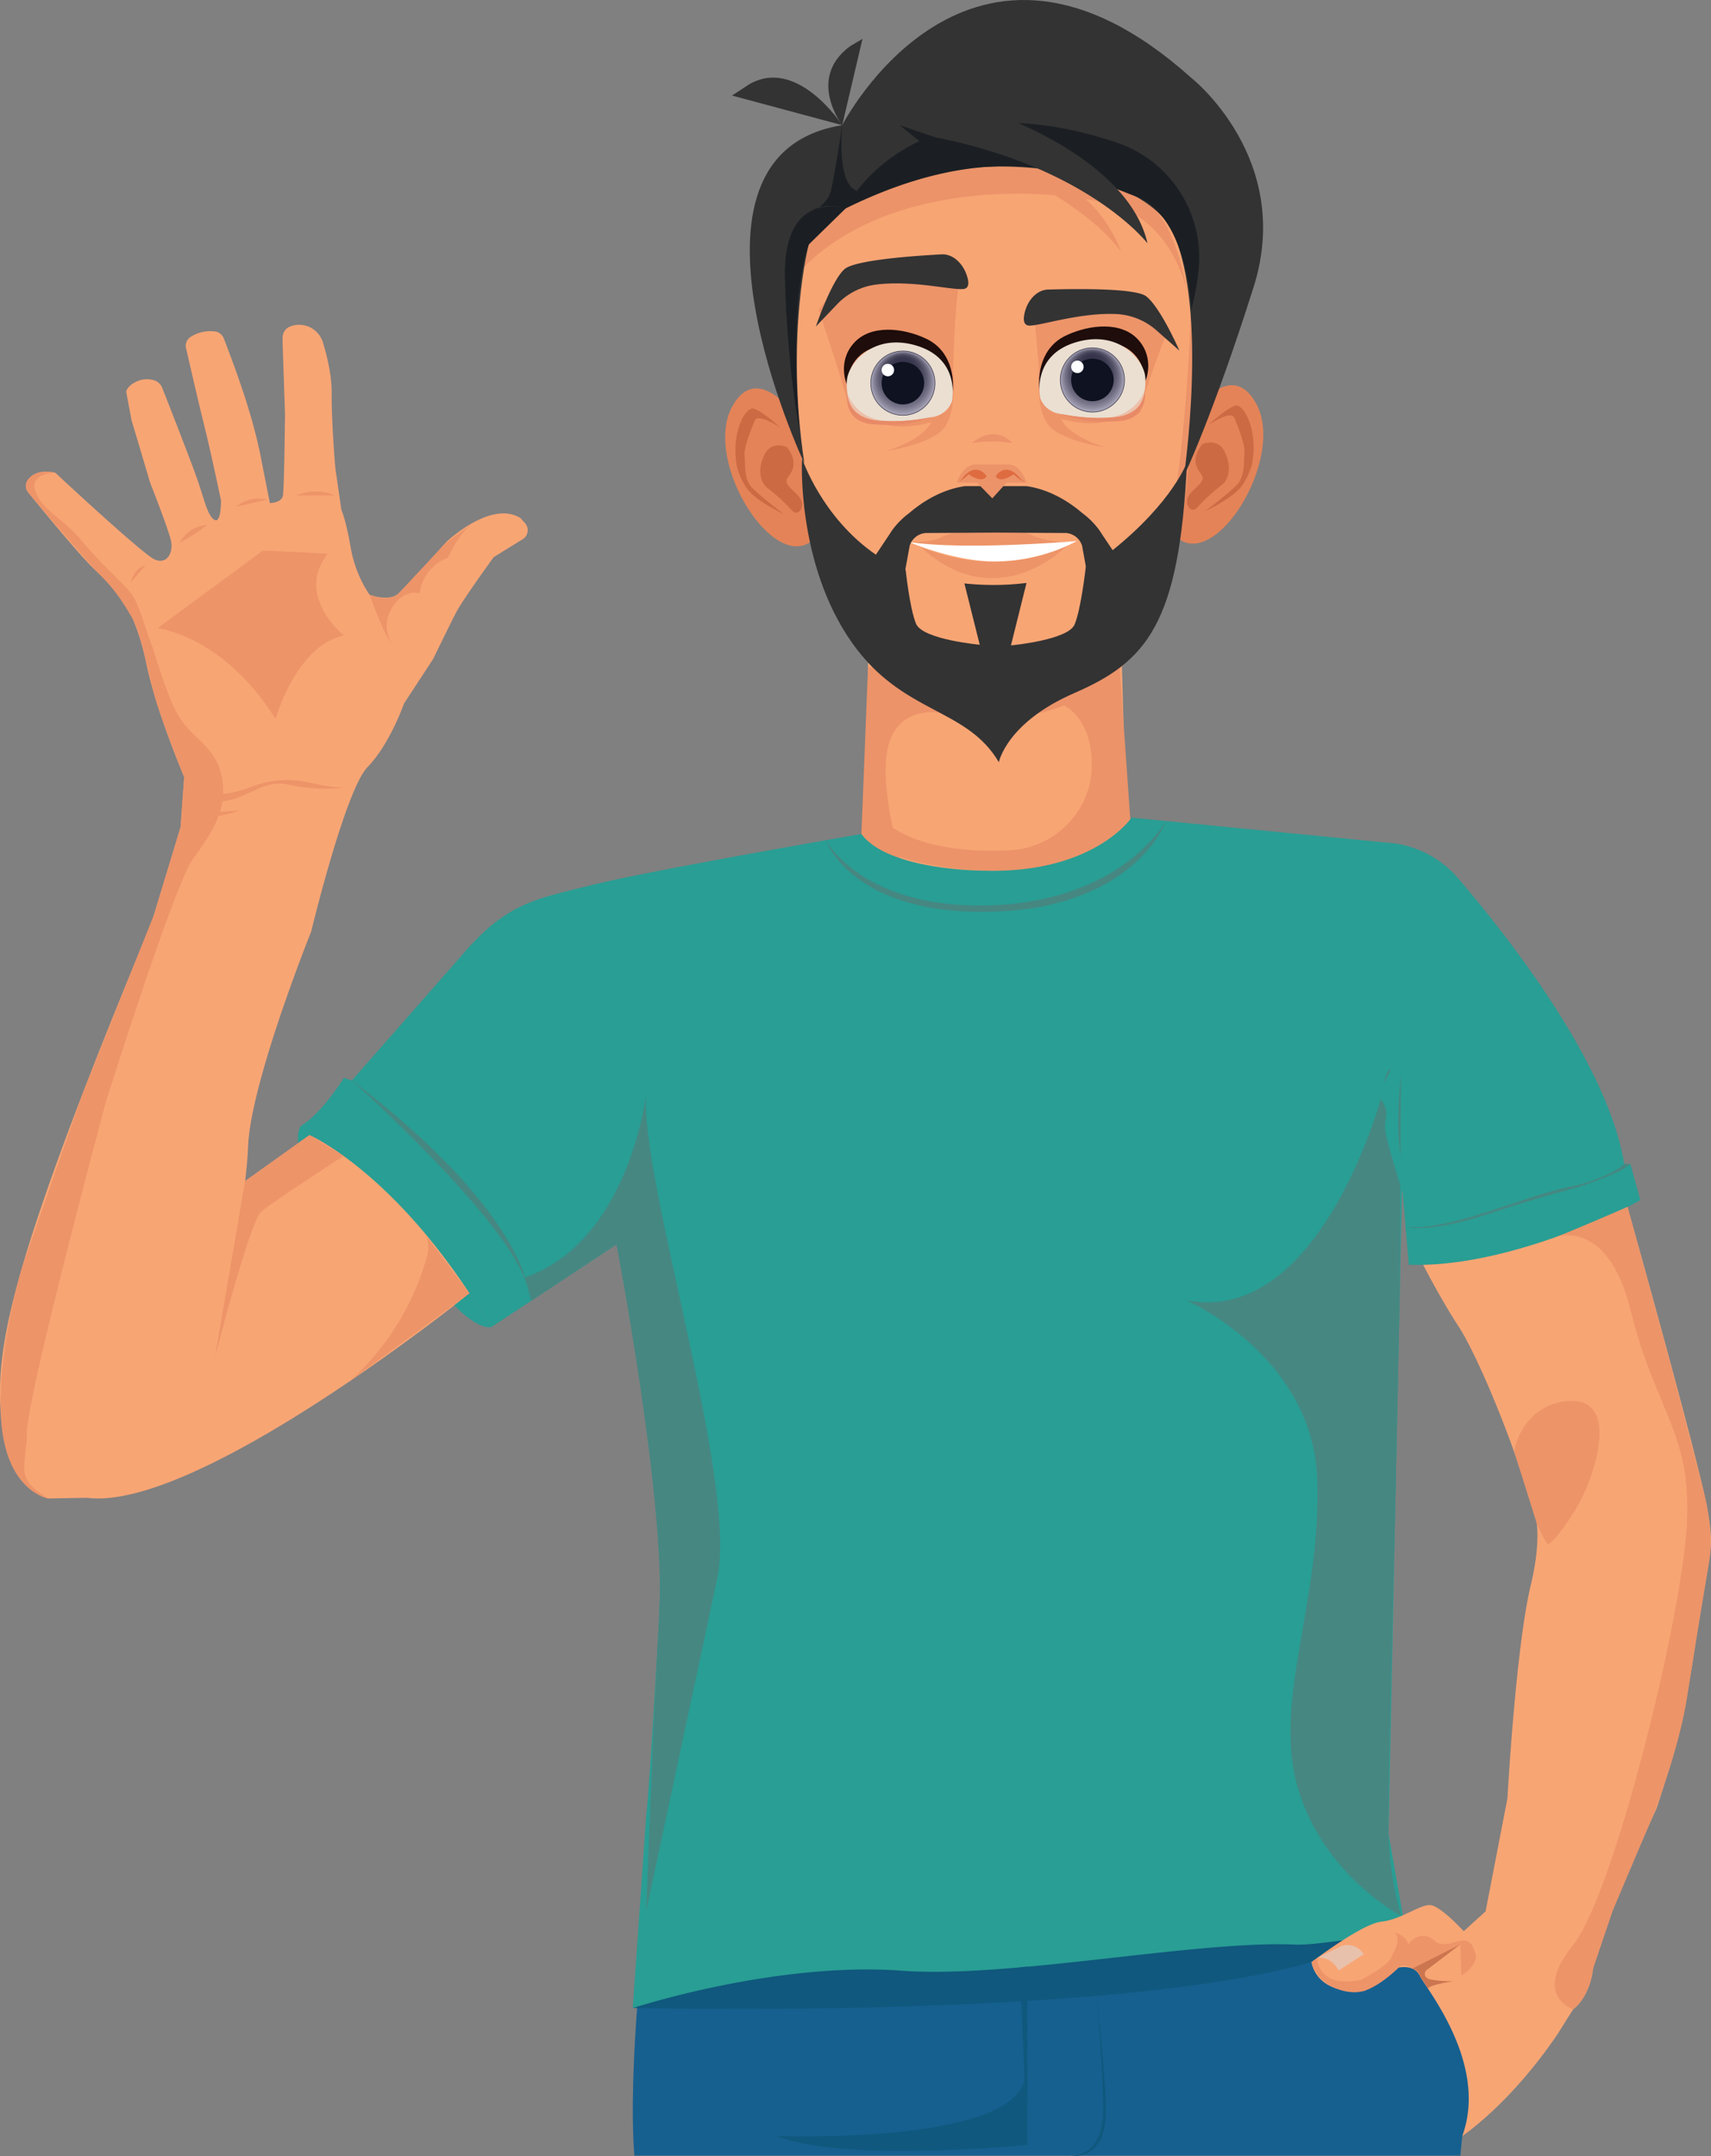 <svg xmlns="http://www.w3.org/2000/svg" xmlns:xlink="http://www.w3.org/1999/xlink" viewBox="0 0 704.63 887.89"><rect x="0" y="0" width="704.63" height="887.89" fill="#808080" stroke="none"/><defs><radialGradient id="a" cx="449.88" cy="156.46" fy="147.536" r="13.22" gradientUnits="userSpaceOnUse"><stop offset="0" stop-color="#36344a"/><stop offset="0.34" stop-color="#38364c"/><stop offset="0.51" stop-color="#403e54"/><stop offset="0.64" stop-color="#4d4b60"/><stop offset="0.75" stop-color="#605d72"/><stop offset="0.85" stop-color="#78758a"/><stop offset="0.94" stop-color="#9592a6"/><stop offset="1" stop-color="#aeaabe"/></radialGradient><radialGradient id="b" cx="-3395.68" cy="157.78" fy="148.855" r="13.22" gradientTransform="matrix(-1, 0, 0, 1, -3023.85, 0)" xlink:href="#a"/></defs><path d="M461.74,265.1l2.46,83s-9.3,26.4-58,24.54-48.72-37.92-48.72-37.92V273Z" fill="#f8a574"/><path d="M453.79,280.48s-18.66,22.28-68.07,12.93c0,0-17-2.64-20.31,15.7s6.78,49.14,6.78,49.14l-17.6-10.84,2.88-72.7Z" fill="#ec9369"/><path d="M431.47,288s17.36,1.48,18.16,25.71c0,.38,0,.75,0,1.12.12,18.91-15,34.38-33.88,35.33-14,.71-35-.21-49-9.9l-1.14,11.08s52,20.51,100.33-7.3l-4.84-69.23Z" fill="#ec9369"/><path d="M329.84,174.24s-17.79-27.78-28.79-5.87c-10.86,22.63,17.59,67.5,33.47,54.19Z" fill="#e48358"/><path d="M321.53,176.22s-8.18-7.44-11.34-8-9.29,9.67-6.69,24a27.18,27.18,0,0,0,4.09,8.92c3.49,5.1,15.25,10.6,15.25,10.6s-9.86-7.44-13.21-11-2.6-9.3-3-13.2,4.28-14.51,4.28-14.51S311.68,169.89,321.53,176.22Z" fill="#cc6a44"/><path d="M324,184.1s-6.32-3-9.29,3.35-1.49,11.53,1.67,13.76a73.68,73.68,0,0,1,9.67,8.92c2.6,2.79,5-.93,4.09-3.72S324.7,201,324,198.79s2.42-3.37,2.79-7.26S324,184.1,324,184.1Z" fill="#cc6a44"/><path d="M326.81,133.79c-2-74.42,74.6-86.67,133.67-63.43,24,12.28,38.39,48.11,34.93,72.86-7.56,54.12-16.2,142.26-82.85,139.61C325.74,279.37,331.44,206.62,326.81,133.79Z" fill="#f8a574"/><path d="M489,173.13s17.47-28,28.71-6.19c11.12,22.51-16.81,67.7-32.84,54.56Z" fill="#e48358"/><path d="M497.59,175s8.18-7.44,11.34-8,9.3,9.67,6.7,24a27.18,27.18,0,0,1-4.09,8.92c-3.49,5.11-15.25,10.6-15.25,10.6s9.85-7.43,13.2-11,2.6-9.29,3-13.2-4.28-14.5-4.28-14.5S507.45,168.72,497.59,175Z" fill="#cc6a44"/><path d="M495.17,182.92s6.33-3,9.3,3.35S506,197.8,502.8,200a73.13,73.13,0,0,0-9.67,8.93c-2.61,2.79-5-.93-4.09-3.72s5.39-5.4,6.13-7.63-2.41-3.37-2.79-7.26S495.17,182.92,495.17,182.92Z" fill="#cc6a44"/><path d="M392.33,162.54s.11-28.09,2.6-46.64c0,0-41.81-12.13-57.79,11.7,0,0,11.71,34.64,12.53,40.87S392.1,171.62,392.33,162.54Z" fill="#ed9469"/><path d="M428.42,164s-.68-20.25-3.17-38.8c0,0,38.76-10.55,54.74,13.28,0,0-9.44,24.24-10.26,30.47S428.65,173.11,428.42,164Z" fill="#ed9469"/><path d="M422.65,198.75H394.1a12.1,12.1,0,0,1,3.91-6.13,6.38,6.38,0,0,1,4.08-1.37h12.79a6.18,6.18,0,0,1,4.45,1.73A12.21,12.21,0,0,1,422.65,198.75Z" fill="#ec9369"/><path d="M406.27,196.21c.18-.26-3.84-6.14-9.42,0,0,0-1.38,2.29-2.75,2.54,0,0,1.32-.25,4.85-3.41C399,195.34,404.16,199.27,406.27,196.21Z" fill="#de6c40"/><path d="M410.07,196.21c-.18-.26,3.85-6.14,9.42,0,0,0,1.8,2.29,3.16,2.54,0,0-1.73-.25-5.26-3.41C417.39,195.34,412.18,199.27,410.07,196.21Z" fill="#de6c40"/><path d="M417,182.47a54.74,54.74,0,0,0-16.78,0S409,174.23,417,182.47Z" fill="#ec9369"/><path d="M490.36,129.9s-2.61,90.57-19.22,123.79a68.19,68.19,0,0,1-17.35,26.79s21.16-8.74,30.59-52.57S490.36,129.9,490.36,129.9Z" fill="#ec9369"/><path d="M488.83,119.81S483.29,92.61,460,85,368.11,72.8,331.08,110l2-9.3,15.2-14.88s39-23.55,86.76-15.49c0,0,30.06,6.34,39.92,15.38S488.83,119.81,488.83,119.81Z" fill="#ec9369"/><path d="M331.25,190.81S271.51,63.6,346.84,51.55c0,0,52.18-101.62,143.75-19.5,0,0,42.4,33.29,25.67,86.18s-28.69,77.85-28.69,77.85,10.05-68-4.43-100.19-116.89-42.15-150.09,4.83C333.05,100.72,323.33,137.89,331.25,190.81Z" fill="#333"/><path d="M348.25,85.84s26.22-55.43,111.3-27.27a50,50,0,0,1,34.15,51.68,105.15,105.15,0,0,1-3.11,17.35s-1.27-38.41-22.76-46.67S410.43,55.21,348.25,85.84Z" fill="#1B1F23"/><path d="M348.25,85.84s-25.92-8.42-25,28.58,5.89,62.16,5.89,62.16-4.53-51.62,3.9-75.86Z" fill="#1B1F23"/><path d="M346.84,51.55s-2.43,24.56,6.15,27l-4.74,7.34s-8.88-2.75-13.73.8a12.06,12.06,0,0,0,7.87-9C344,70.48,346.84,51.55,346.84,51.55Z" fill="#1B1F23"/><path d="M266.14,786.71s-7.8,65-4.89,100.95H601.41l.77-8.06,22-37.59-53.11-52.24-238.22-36Z" fill="#166090"/><path d="M260.6,826.86s257.3,6.48,307-31C567.62,795.83,319.29,786.54,260.6,826.86Z" fill="#10587d"/><path d="M185.19,535.52s9.35,11,17.09,11C202.28,546.48,194.54,545.84,185.19,535.52Z" fill="#299e94"/><path d="M600.54,361.73c20.37,23.8,61.66,76.21,68.35,117.63h2.54l4.09,14.81s-48.24,28.06-95.34,26.65L577.38,488l-5.56,267,8,45.76-2.82-1c-12.32-4.55-31.12,1.56-44.25,1-40.59-1.64-117.14,14-161.23,10.78-52.27-3.87-110.93,15.38-110.93,15.38l5.54-79.46s1.29-9,5.16-78.69-17.42-156.3-17.42-156.3l-51.6,34.07c-37.41-61.27-73.85-79.33-74.82-79a39.41,39.41,0,0,0-4.67,3.07c-.49-5,1.13-6.94,1.13-6.94,8.54-5,17.73-19.83,17.73-19.83l3.23,1.13s28.38-32.25,46.44-52.89,29.67-21.93,52.89-27.74,110.54-20.9,110.54-20.9c11.25,15.16,50.5,15.1,50.5,15.1C450.53,359.82,466,336.7,466,336.7l108.44,10.61A42.43,42.43,0,0,1,600.54,361.73Z" fill="#299e94"/><path d="M193.34,532.6s-111.51,90-157.47,84.19l-16,.27S3,613.4.56,585.35,1,527.3,62.48,379.75l11.88-39.13L75.86,320s-11.39-26.66-15.48-46.23-9.24-24.86-9.24-24.86a71.73,71.73,0,0,0-11.61-13.84c-6-5.43-22.79-26-27.94-32.3a4.2,4.2,0,0,1-.2-5.05c1.51-2.17,4.7-4.42,11.37-3.07,0,0,35.69,33.33,40.85,35.69s7.74-2.79,6.88-7.31-8.6-24.08-8.6-24.08l-7.74-26L52,161.52c-.23-2.11,5.47-6.91,11.61-4.86a5.26,5.26,0,0,1,3.21,3.08c2.72,6.91,12.16,31,14.63,38.23,2.91,8.49,4.09,14.51,6.88,16.12s2.69-8,2.69-8-4.08-19.57-6.88-30.75c-2.21-8.83-6-25.38-7.53-31.94a4.35,4.35,0,0,1,1.92-4.68,14.94,14.94,0,0,1,10-2.21,4.41,4.41,0,0,1,3.6,2.78c2.05,5.25,7.22,18.86,10.53,30.14a198.39,198.39,0,0,1,5.48,22.57l3,15.16s4.84,0,5.38-3.12.86-33.43.86-33.43l-1-29.56v-2a4.88,4.88,0,0,1,2.88-4.5,10.08,10.08,0,0,1,4.87-.76,10.26,10.26,0,0,1,8.89,7.33c1.54,5.07,3.64,13.37,3.57,20.8-.11,11.72,1.51,30.86,1.51,30.86l2.47,17.09s1.93,4.3,3.87,15.69a50.12,50.12,0,0,0,7.74,19.35s7.95,3,11.82-.43,19.78-21.28,19.78-21.28,18.28-17.42,30.53-9.89l1.91,2.13a4.37,4.37,0,0,1-1,6.63l-11.9,7.36s-12.69,17.42-15.48,22.79-9.46,19.14-9.46,19.14l-12,18.35s-5.81,16.69-15,26.15-23.22,67.73-23.22,67.73-24.94,61.92-26,88.58-13.54,86.65-13.54,86.65S99,507.69,100.89,486.4l26.57-18.93S159.46,481.2,193.34,532.6Z" fill="#f8a574"/><path d="M78.23,325.78s9.89,4.09,24.51-1.5,23-2.15,30.31-.86,9.89.79,9.89.79-12,1.79-23.65-1-17.41,6.67-29.67,6.88S78.23,325.78,78.23,325.78Z" fill="#ed9469"/><path d="M161.43,265.15a13.86,13.86,0,0,1,0-14.83c4.86-8,11.4-6,11.4-6a17.87,17.87,0,0,1,11.61-14.62s4.86-11.16,11.35-14.93c0,0-11.45,7.88-13.4,10.05S164,244.51,164,244.51s-2.82,3.66-11.82.43C152.19,244.94,158.56,262.55,161.43,265.15Z" fill="#ed9469"/><path d="M78.21,331.16s4.86,4.73,20.55,2.47C98.76,333.63,82.39,340.62,78.21,331.16Z" fill="#ed9469"/><path d="M22.76,194.63s-11.35.18-8,8.17,11,10.35,18.92,19.91,17,17.29,20.43,21.8,6.88,17.85,8.17,20.64S69,288.59,74.79,296.76s14.82,11.45,16.77,24.43S87,343.2,79.3,354s-35.69,99.76-35.69,99.76-32,119.11-32.46,135.45-5.27,19.25,8.76,27.9c0,0-17.26-2.85-19.35-31.71S9.17,521.7,9.17,521.7l24.46-70.31L63.4,376.71l11-36.09L75.86,320s-9.34-23.27-12-32.78-5.57-26.6-9.7-33.27-5.77-10-12.91-17.2c-6-6.08-23.87-27.17-29.5-33.83a4.34,4.34,0,0,1-.1-5.52C13.32,195.35,16.52,193.41,22.76,194.63Z" fill="#ed9469"/><path d="M88.55,558.85s14.3-55.9,19.13-60S141.52,476,141.52,476l-14.06-8.57L100.89,486.4Z" fill="#ed9469"/><path d="M175.8,517.59a108.76,108.76,0,0,1-31.61,51.09l49.15-36.08-17.48-23.27h0A16.62,16.62,0,0,1,175.8,517.59Z" fill="#ed9469"/><path d="M113.49,296.11s8.38-30.32,28.16-34.4c0,0-20.42-16.4-6.66-33.67l-26.66-1.37-43.43,32S92,261.71,113.49,296.11Z" fill="#ed9469"/><path d="M144.88,444.9s65,58,72.12,84.45C217,529.35,213.15,496.76,144.88,444.9Z" fill="#468782"/><path d="M586.11,520.85s7,13.79,14.38,25.08,20.87,42.87,29.9,72.49c0,0,6.2,8.46,0,34.41s-9.59,87.72-9.59,87.72l-9,46.54-9,8.18s-9.31-10.16-13.54-10.72-12.13,5.92-20.31,6.77S540.13,808,540.13,808s1.41,13.54,21.72,11.85a51.19,51.19,0,0,0,14.1-9.59s6.49-1.49,8.74,3.34,28.49,36.14,17.49,66c0,0,19.75-13,39.49-42.31l6.2-9.87s6.77-4.79,8.18-16.64,26.24-66.28,26.24-66.28a380.48,380.48,0,0,0,16.07-68.83c5.36-38.92,8.18-34.69,4.8-54.15S670.24,497,670.24,497,625.6,520,586.11,520.85Z" fill="#f8a574"/><path d="M632.9,627.44s3.62,8.25,4.68,8.46,9.73-9.73,15.23-22,12.27-37.65-6.13-37-23.77,19.18-22.89,21.67S632.9,627.44,632.9,627.44Z" fill="#ed9469"/><path d="M427.82,152.39s-1.41,14.38,3.27,21.77,24.62,10.22,24.62,10.22-15-4.18-18.75-11.87c0,0,12,3.6,19.82.61C463.15,170.67,435.46,150.29,427.82,152.39Z" fill="#ed9469"/><path d="M392.62,153.75s1.41,14.38-3.26,21.77-24.63,10.22-24.63,10.22,15.06-4.18,18.76-11.87c0,0-12,3.6-19.83.61C357.29,172,385,151.65,392.62,153.75Z" fill="#ed9469"/><path d="M542.42,806.25s0,12.85,18.16,9c0,0,10.57-5.4,12.27-9s4-7,1.69-10.42c0,0,5.08,1.48,5.29,4.87,0,0,4.86-6.77,11-1.49s14.38-7.12,17.13,6.7c0,0-.63,4.44-6.13,7.65l-.42-12.86s-11.17,6.13-19.76,9.94c0,0-3.48-2.48-5.7-.42,0,0-7.12,7.33-14.1,9.59s-19.32-2-21.72-11.85Z" fill="#ed9469"/><path d="M561.59,804.72l-10.32,6.76s-2.68-6-8.85-5.23l10.14-4.92A7.92,7.92,0,0,1,561.59,804.72Z" fill="#e8c1ac"/><path d="M581.65,810.64l19.76-9.94-14.18,10.78s-1.83,2.83,2,3.67a48.36,48.36,0,0,0,9.45.71s-10.56,1.48-10.5,3.14l-3.47-5.44A4,4,0,0,0,581.65,810.64Z" fill="#cc7650"/><path d="M570,448s-25,98.22-81.35,87.49c0,0,52.08,22.74,53.82,73.69s-18.58,91.26-7.92,127.29S577.11,789,577.11,789s-5.34-15.69-5.34-38,2.84-129.81,2.84-129.81l.74-35.61.84-40.63.26-12.26.47-90.1S570.6,434.62,570,448Z" fill="#468782"/><path d="M578.78,427.34s-4.69,29.93-2.22,46.8,1.74,19,1.74,19-6.1-18.87-7.6-26.28,2.87-7.5-2.6-15.09-19.78-23.31-19.78-23.31l21,19.15Z" fill="#299e94"/><path d="M216.18,526l2.61,9.64,35.09-23.18s20.23,105.69,17.66,151-5.4,123.34-5.4,123.34,20.92-97.73,29.3-137.15-32.15-165.2-29.3-199.06C266.14,450.5,259,511.44,216.18,526Z" fill="#468782"/><path d="M668.89,479.36s-6,6-23.56,9.62-46.74,17.2-64.59,16.34l-1.18,0s9.14,2.54,32.68-5.2S648,489.41,648,489.41s18.4-5.48,23.39-10.05Z" fill="#468782"/><path d="M641.2,509.26s20.95-7.38,30.23,30c10.59,42.69,25.15,50.19,23.26,88.31S664.72,780,647.78,801s.09,26.42.09,26.42,6.42-4,8.18-16.64l8.11-24,16.77-39.56s10.44-26.15,13.94-48.84,9.07-55.65,9.07-55.65,2.09-11.33-2.4-28.84S686.92,558,686.92,558L670.24,497S648.3,506.52,641.2,509.26Z" fill="#ed9469"/><path d="M187.13,537.49l6.21-4.89c3.18,4.7,6.18,9.34,8.94,13.88C202.28,546.48,197.37,548.12,187.13,537.49Z" fill="#299e94"/><path d="M423.14,809.85c-.11,0,0,73.45,0,73.45l-3.21-73.17Z" fill="#10587d"/><path d="M438.3,887.66s16.45,3.54,16-20.17-2.9-46.76-2.9-46.76,4.52,37.73,4,50.31S449.1,889.12,438.3,887.66Z" fill="#10587d"/><path d="M319.78,879.6s96.27,3.7,102.18-23.24l1.18,26.94S347.35,890.74,319.78,879.6Z" fill="#10587d"/><path d="M387.45,221.33a21.92,21.92,0,0,1,3.84-1.44c6.36-1.66,22.71-5,34.27.77a35.26,35.26,0,0,0,17.93,2.18s-39.89,4-69.16.35C374.33,223.19,382.91,223.51,387.45,221.33Z" fill="#ed9469"/><path d="M379.06,225.16s29,14.21,60.36-.44C439.42,224.72,410.84,254.53,379.06,225.16Z" fill="#ed9469"/><path d="M374.33,223.19s18.64,8,34.94,8a73.27,73.27,0,0,0,34.22-8.39S397,226.8,374.33,223.19Z" fill="#fff"/><path d="M431.56,119.24c-4.36.13-8.43,4.17-9.66,9.9-.57,2.7-.32,4.92,2.08,4.94,5,0,21.29-5.61,36.44-4.71a26.91,26.91,0,0,1,16.2,7l9.08,8S477.91,126.52,472,122C467.55,118.6,443,118.91,431.56,119.24Z" fill="#333"/><path d="M428.42,162.54s1.85-19.63,22.4-21.5,20.89,15.88,20.89,15.88,4-9-2.79-16.82-20.08-6.61-30-1.9S426.81,153.91,428.42,162.54Z" fill="#1e0d0b"/><path d="M428.42,164c-.13-.34-3.73-17.46,14.48-23s28.27,7.7,28.73,14.23-1.16,15.24-11,16.35a76.53,76.53,0,0,1-22.47-.85S430.88,170.57,428.42,164Z" fill="#eadfd1"/><circle cx="449.88" cy="156.46" r="13.22" stroke="#36344a" stroke-miterlimit="10" stroke-width="0.25" fill="url(#a)"/><circle cx="449.88" cy="156.46" r="8.76" fill="#0e1221"/><circle cx="443.7" cy="151.07" r="2.57" fill="#fff"/><path d="M434.38,169.91s32.06,7.93,36.16-5.7l.92-3.55s2.14,12.12-11.3,12.82S444.45,172.54,434.38,169.91Z" fill="#e88a67"/><path d="M471.46,160.66a17.5,17.5,0,0,1-14.16,11.12S470.16,172.67,471.46,160.66Z" fill="#edbfa9"/><path d="M392,163.86s-1.84-19.63-22.39-21.5-20.89,15.88-20.89,15.88-4-9,2.78-16.82,20.09-6.61,30-1.9S393.57,155.23,392,163.86Z" fill="#1e0d0b"/><path d="M387.83,104.74c4.37-.23,8.77,3.49,10.48,9.16.81,2.66.74,4.91-1.64,5.13-4.95.46-21.71-3.88-36.73-1.72a26.73,26.73,0,0,0-15.55,8.36L336,134.45s6.25-18.56,11.72-23.56C351.91,107.07,376.46,105.34,387.83,104.74Z" fill="#333"/><path d="M392,165.35c.13-.35,3.74-17.46-14.48-23s-28.26,7.71-28.73,14.24,1.17,15.24,11.05,16.34a76.17,76.17,0,0,0,22.47-.85S389.5,171.89,392,165.35Z" fill="#eadfd1"/><circle cx="371.83" cy="157.78" r="13.22" stroke="#36344a" stroke-miterlimit="10" stroke-width="0.25" fill="url(#b)"/><circle cx="371.83" cy="157.78" r="8.76" fill="#0e1221"/><circle cx="365.64" cy="152.39" r="2.57" fill="#fff"/><path d="M386,171.23s-32.06,7.93-36.17-5.7l-.91-3.55s-2.14,12.11,11.29,12.81S375.93,173.86,386,171.23Z" fill="#e88a67"/><path d="M348.92,162a17.5,17.5,0,0,0,14.15,11.12S350.22,174,348.92,162Z" fill="#edbfa9"/><path d="M85.29,216.26s-7-.31-11.37,7.28A81.68,81.68,0,0,0,85.29,216.26Z" fill="#ed9469"/><path d="M97.12,208.67s5.92-5,12.9-2.88Z" fill="#ed9469"/><path d="M122,204s8.09-3.64,15.78,0Z" fill="#ed9469"/><path d="M59.86,232.86s-4.25.35-6.07,7.09Z" fill="#ed9469"/><path d="M340.06,345.94s15.2,29,68.85,26.83,71.3-34.68,71.3-34.68-12.54,35.5-71,37.33S340.06,345.94,340.06,345.94Z" fill="#468782"/><path d="M488.83,190.32s-5.66,16.17-30.62,36.25-74.64,17.45-97.28,2-30.64-39.85-30.64-39.85-2.45,43.39,20.65,76.05c20.87,29.5,47.05,26.41,60.41,49.1,0,0,3.17-16.36,31.09-28.47C472.11,272.5,485.75,257,488.83,190.32Z" fill="#333"/><path d="M519.2,460.33h-6.91v-2.4a4.86,4.86,0,0,0-4.85-4.85h-9.79a4.86,4.86,0,0,0-4.85,4.85v2.4h-6.91a4.59,4.59,0,0,0-4.59,4.59v18.92a4.59,4.59,0,0,0,4.59,4.59H519.2a4.59,4.59,0,0,0,4.59-4.59V464.92A4.59,4.59,0,0,0,519.2,460.33Zm-22.69-2.4a1.18,1.18,0,0,1,1.18-1.18h9.79a1.17,1.17,0,0,1,1.18,1.18v2.31H496.51ZM520.07,483a1.75,1.75,0,0,1-1.75,1.75H486.77A1.75,1.75,0,0,1,485,483V465.79a1.74,1.74,0,0,1,1.75-1.74h31.6a1.74,1.74,0,0,1,1.74,1.74V483Z" fill="#299e94"/><path d="M346.84,51.55S332.09,32.34,350,19.1L355.19,16Z" fill="#333"/><path d="M346.84,51.55s-18.36-28.3-38.23-16.87l-7.15,4.67Z" fill="#333"/><path d="M408.26,46.43c.57-.07,56.3,18.54,64.32,53.79,0,0-24.48-31.91-89.92-44.19C382.66,56,397.69,47.76,408.26,46.43Z" fill="#333"/><polygon points="385.04 56.49 370.5 51.55 380.59 59.74 385.04 56.49" fill="#1B1F23"/><path d="M434.38,80.41s18.22,10.53,27.37,23.38c0,0-5.06-15.25-18.05-24.53Z" fill="#ec9369"/><path d="M453.54,219.58l-.34-.51h.05a32.43,32.43,0,0,0-7.49-7.75c-5.39-4.62-13.31-9.72-23-11.13H397.39c-9.71,1.41-17.62,6.51-23,11.13a32.39,32.39,0,0,0-7.48,7.75h.05c-.21.32-.35.51-.35.51l-7.77,11.65,13,8.83,2.79-15.34h0a7.54,7.54,0,0,1,6.62-5.23l28.88-.17,28.88.17a7.53,7.53,0,0,1,6.61,5.23h0l2.8,15.34,13.49-8Z" fill="#333"/><polygon points="414.52 198.75 408.66 205.22 402.34 198.75 414.52 198.75" fill="#ec9369"/><path d="M447.15,233.44s-1.9,17.23-4.59,23.7-26.22,8.63-26.22,8.63l6.49-26.07S439.4,230.63,447.15,233.44Z" fill="#f8a574"/><path d="M372.89,233.94s1.67,16.45,4.36,22.93,26.22,8.63,26.22,8.63L397,239.61S380.64,231.14,372.89,233.94Z" fill="#f8a574"/></svg>
